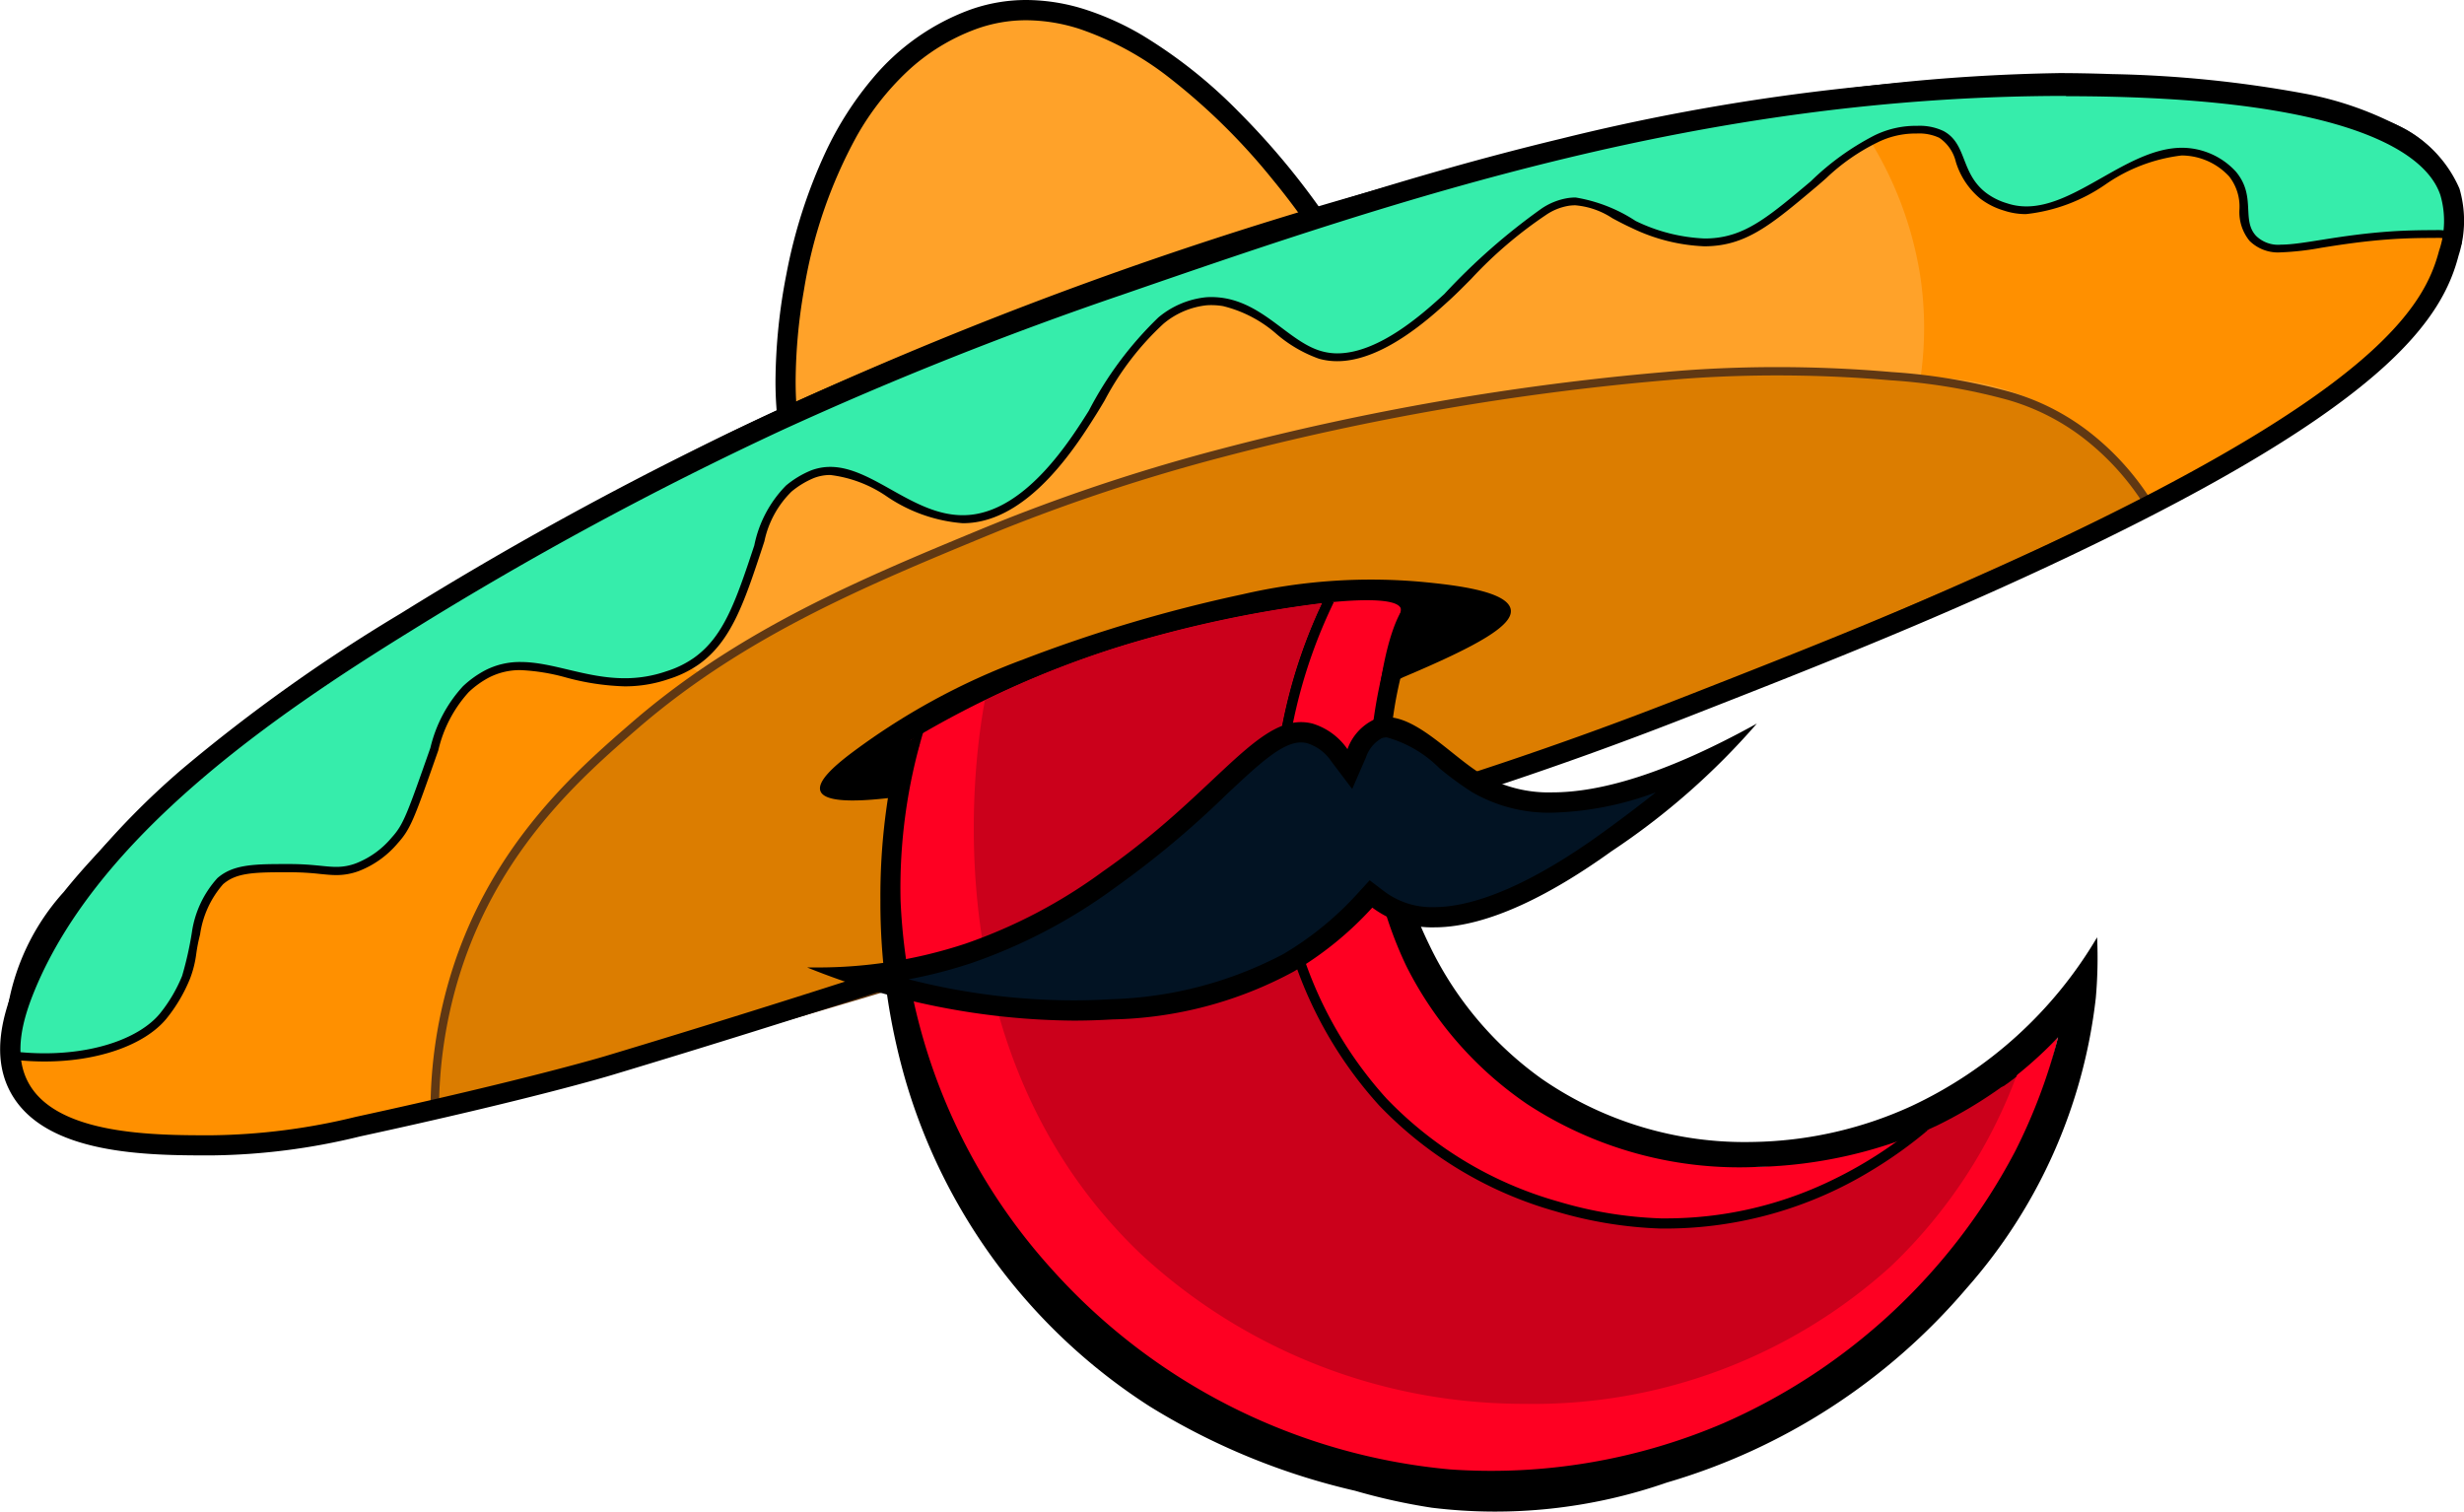 <svg xmlns="http://www.w3.org/2000/svg" width="107.112" height="65.732" viewBox="0 0 107.112 65.732">
  <g id="Group_1" data-name="Group 1" transform="translate(-295.987 -172)">
    <path id="Path_1" data-name="Path 1" d="M424.119,182.779s-7.633-11.766-15.152-9.011-8.552,14.463-7.978,17.563" transform="translate(-70.72 -0.911)" fill="#ffa229"/>
    <path id="Path_2" data-name="Path 2" d="M423.579,181.629a32.772,32.772,0,0,0-3.952-4.787,21.279,21.279,0,0,0-4.173-3.309,12.266,12.266,0,0,0-2.437-1.107,8.532,8.532,0,0,0-2.6-.426,7.247,7.247,0,0,0-2.51.445,10.014,10.014,0,0,0-4.158,2.943,14.509,14.509,0,0,0-2.051,3.2,22.329,22.329,0,0,0-1.712,5.315,24.91,24.91,0,0,0-.477,4.662c0,.392.013.754.036,1.078a8.014,8.014,0,0,0,.1.859l.865-.161a7.156,7.156,0,0,1-.092-.763c-.022-.3-.033-.64-.033-1.013a23.674,23.674,0,0,1,.358-3.936,20.719,20.719,0,0,1,2.306-6.727,11.9,11.9,0,0,1,2.174-2.782,8.824,8.824,0,0,1,2.984-1.849,6.365,6.365,0,0,1,2.207-.391,7.652,7.652,0,0,1,2.333.384,13.264,13.264,0,0,1,3.863,2.1,27.385,27.385,0,0,1,4.478,4.4c.554.673.993,1.261,1.293,1.679.15.209.265.375.343.488.039.057.068.1.087.13l.022.033.005.008v0l.739-.479Z" transform="translate(-69.811)"/>
    <path id="Path_3" data-name="Path 3" d="M306.055,229.542c-2.6,0-6.957-.006-8.308-2.528-.784-1.462-.222-3.208.268-4.393a25.112,25.112,0,0,1,7.1-9.105,72.777,72.777,0,0,1,9.43-6.713,153.01,153.01,0,0,1,16.175-8.749,160.283,160.283,0,0,1,14.905-5.927c6.643-2.3,12.673-4.329,19.185-5.9a92.553,92.553,0,0,1,21.908-2.741c.336,0,.676,0,1.011.006,5.758.069,10.032.708,12.7,1.9a5.014,5.014,0,0,1,2.976,2.705,4.392,4.392,0,0,1-.049,2.663c-.33,1.251-1.007,2.821-3.528,4.982-2.841,2.436-7.435,5.124-14.044,8.216-5.427,2.54-10.413,4.494-15.236,6.382-1.292.506-2.883,1.12-4.89,1.841-4.427,1.589-7.836,2.6-9.667,3.143l-.456.136c-2.811.837-3.949,1.251-6.016,2-1.972.716-4.672,1.7-10.332,3.6-.069.023-6.987,2.348-15.849,5.012-.141.042-3.537,1.053-10.881,2.649a27.791,27.791,0,0,1-6.385.814h-.022" transform="translate(-0.924 -7.747)" fill="#ffa229"/>
    <path id="Path_4" data-name="Path 4" d="M541.682,183.789a15.872,15.872,0,0,1,3.482,7.767,15.293,15.293,0,0,1,0,4.324,11.467,11.467,0,0,1,6.581,1.894,11.288,11.288,0,0,1,3.482,3.73,37.355,37.355,0,0,0,6.16-3.5c3.631-2.549,6.927-4.864,6.926-8.054a5.92,5.92,0,0,0-1.416-3.6c-1.484-1.905-3.969-2.927-11.02-3.214A82.982,82.982,0,0,0,541.682,183.789Z" transform="translate(-165.688 -7.467)" fill="#ff9000"/>
    <path id="Path_5" data-name="Path 5" d="M315.511,252.755a21.965,21.965,0,0,1,8.161,1.237,21.584,21.584,0,0,1,3.788,1.779c-2.279,1.368-9.15,5.9-11.02,14.119a19.108,19.108,0,0,0-.459,4.879,39.607,39.607,0,0,1-6.371,1.263c-4.209.477-9.3,1.054-11.421-1.779a4.23,4.23,0,0,1-.631-1.2c-1.194-3.639,3.088-8,6.708-11.608A57.33,57.33,0,0,1,315.511,252.755Z" transform="translate(-0.922 -54.448)" fill="#ff9000"/>
    <path id="Path_6" data-name="Path 6" d="M298.73,224.981a11.918,11.918,0,0,1-1.35-.078l-.146-.017-.016-.146c-.022-.207-.035-.418-.039-.628a9.782,9.782,0,0,1,2.528-6.2c3.292-4.094,8.5-7.893,11.318-9.794,3.438-2.322,6.194-3.922,8.017-4.982,1.8-1.048,5.435-3.1,9.481-5.1A173.478,173.478,0,0,1,371.53,183.98a81.065,81.065,0,0,1,14.746-1.6c.773,0,1.539.016,2.341.049a50.845,50.845,0,0,1,8.436.864c3.585.777,5.741,2.121,6.409,4a4.2,4.2,0,0,1,.2,1.847l-.026.252-.232-.1a2.032,2.032,0,0,0-.775-.1h-.179c-.356,0-1.06.007-1.77.058-1.219.087-2.212.244-3.009.371a12.091,12.091,0,0,1-1.735.2,1.53,1.53,0,0,1-1.22-.44,1.832,1.832,0,0,1-.391-1.263,2.3,2.3,0,0,0-.5-1.537,3.012,3.012,0,0,0-2.2-.972,7.437,7.437,0,0,0-3.4,1.28,7.362,7.362,0,0,1-3.37,1.27,2.835,2.835,0,0,1-.9-.144,3.02,3.02,0,0,1-.973-.488A3.185,3.185,0,0,1,381.988,186a1.914,1.914,0,0,0-.8-1.142,2.237,2.237,0,0,0-1.066-.207l-.122,0a3.883,3.883,0,0,0-1.669.406,9.055,9.055,0,0,0-2.255,1.569c-.148.13-.3.262-.459.395-1.712,1.44-2.746,2.309-4.15,2.49a4.549,4.549,0,0,1-.58.036,7.778,7.778,0,0,1-3.077-.778c-.3-.136-.57-.279-.829-.417a3.643,3.643,0,0,0-1.705-.586,2.142,2.142,0,0,0-.31.023,2.668,2.668,0,0,0-1.075.432,18.641,18.641,0,0,0-3.272,2.8c-.323.326-.627.635-.912.9-.861.787-2.875,2.63-4.782,2.63a2.748,2.748,0,0,1-.749-.1,5.705,5.705,0,0,1-1.768-1.033,5.628,5.628,0,0,0-2.421-1.259,3.275,3.275,0,0,0-.539-.045c-.077,0-.149,0-.221.008a3.676,3.676,0,0,0-1.967.841,12.511,12.511,0,0,0-2.6,3.38c-.136.228-.265.445-.382.63-.811,1.288-2.71,4.3-5.223,4.6a3.539,3.539,0,0,1-.411.024,6.672,6.672,0,0,1-3.2-1.135,5.619,5.619,0,0,0-2.556-.962,2.138,2.138,0,0,0-.788.148,3.992,3.992,0,0,0-1.017.619,4.456,4.456,0,0,0-1.232,2.24q-.044.138-.092.281c-.8,2.422-1.331,4.021-2.709,4.99a4.565,4.565,0,0,1-1.232.6,5.665,5.665,0,0,1-1.871.311,10.69,10.69,0,0,1-2.513-.382,8.883,8.883,0,0,0-2.006-.323,3.116,3.116,0,0,0-1.468.345,4.22,4.22,0,0,0-.914.659,5.756,5.756,0,0,0-1.368,2.605l-.02.056c-1.009,2.877-1.165,3.319-1.7,3.908a4.011,4.011,0,0,1-1.6,1.158,2.584,2.584,0,0,1-.94.173c-.215,0-.434-.022-.686-.047a12.533,12.533,0,0,0-1.308-.076h-.323c-1.295,0-2.124.038-2.732.568a4.324,4.324,0,0,0-1.052,2.279,7.3,7.3,0,0,0-.165.837,4.474,4.474,0,0,1-.261,1.057,6.644,6.644,0,0,1-1.009,1.7c-.917,1.1-2.887,1.781-5.141,1.781Z" transform="translate(-0.802 -6.999)" fill="#36edab"/>
    <path id="Path_7" data-name="Path 7" d="M385.9,182.187c.792,0,1.566.017,2.333.049,4.336.177,13.183.538,14.68,4.738a4.039,4.039,0,0,1,.2,1.767,2.248,2.248,0,0,0-.85-.115h-.18c-.327,0-1.054.007-1.782.058-2.295.163-3.771.572-4.731.572a1.367,1.367,0,0,1-1.085-.381c-.651-.7.02-1.722-.879-2.793a3.194,3.194,0,0,0-2.339-1.037c-2.342,0-4.564,2.549-6.767,2.549a2.631,2.631,0,0,1-.84-.135,2.845,2.845,0,0,1-.918-.459c-1.117-.866-.814-2.119-1.837-2.678a2.4,2.4,0,0,0-1.148-.23l-.13,0a4.073,4.073,0,0,0-1.746.423,11.489,11.489,0,0,0-2.755,1.99c-1.726,1.451-2.705,2.274-4.056,2.449a4.29,4.29,0,0,1-.556.035,7.564,7.564,0,0,1-3-.762,6.77,6.77,0,0,0-2.61-1.02,2.377,2.377,0,0,0-.336.025,2.834,2.834,0,0,0-1.148.459A27.452,27.452,0,0,0,359.2,191.4c-.859.786-2.822,2.582-4.657,2.582a2.525,2.525,0,0,1-.7-.1c-1.363-.388-2.431-2-4.209-2.3a3.533,3.533,0,0,0-.569-.047c-.108,0-.189.005-.235.009a3.835,3.835,0,0,0-2.066.879,15.62,15.62,0,0,0-3.023,4.056c-.809,1.284-2.663,4.229-5.089,4.515a3.329,3.329,0,0,1-.391.023c-2.171,0-3.91-2.1-5.758-2.1a2.339,2.339,0,0,0-.854.161,4.155,4.155,0,0,0-1.071.651,5.152,5.152,0,0,0-1.377,2.6c-.814,2.459-1.338,3.983-2.64,4.9a4.369,4.369,0,0,1-1.186.574,5.493,5.493,0,0,1-1.811.3c-1.683,0-3.123-.705-4.519-.705a3.293,3.293,0,0,0-1.552.366,4.392,4.392,0,0,0-.957.689,5.99,5.99,0,0,0-1.416,2.678c-1.019,2.9-1.17,3.336-1.684,3.9a3.841,3.841,0,0,1-1.53,1.11,2.392,2.392,0,0,1-.876.163c-.492,0-1.023-.121-1.994-.123h-.323c-1.34,0-2.2.04-2.853.612a4.459,4.459,0,0,0-1.11,2.372,15,15,0,0,1-.421,1.875,6.516,6.516,0,0,1-.977,1.652c-.841,1.007-2.7,1.715-5,1.715a11.7,11.7,0,0,1-1.33-.077c-.014-.133-.033-.348-.038-.612a9.576,9.576,0,0,1,2.487-6.084c3.668-4.561,9.69-8.684,11.278-9.757,3.364-2.272,6.062-3.845,8.007-4.974,1.28-.743,5.09-2.933,9.47-5.1a173.6,173.6,0,0,1,42.957-14.036,79.791,79.791,0,0,1,14.713-1.6m0-.367a81.219,81.219,0,0,0-14.779,1.6,173.658,173.658,0,0,0-43.056,14.065c-4.05,2-7.685,4.061-9.492,5.11-1.826,1.06-4.585,2.662-8.027,4.987-2.823,1.907-8.052,5.719-11.359,9.831a9.951,9.951,0,0,0-2.568,6.321c0,.215.018.432.04.644l.033.293.293.033a12.062,12.062,0,0,0,1.371.079c2.307,0,4.331-.708,5.282-1.847a6.842,6.842,0,0,0,1.039-1.758,4.693,4.693,0,0,0,.272-1.094,7.062,7.062,0,0,1,.163-.818,4.207,4.207,0,0,1,1-2.188c.541-.471,1.244-.521,2.612-.521h.322a12.2,12.2,0,0,1,1.29.075c.258.026.48.048.7.048a2.758,2.758,0,0,0,1-.184,4.178,4.178,0,0,0,1.674-1.207c.56-.619.716-1.065,1.738-3.973l.02-.056a5.649,5.649,0,0,1,1.323-2.534,4.011,4.011,0,0,1,.872-.629,2.939,2.939,0,0,1,1.383-.326,8.776,8.776,0,0,1,1.964.318,10.806,10.806,0,0,0,2.556.387,5.833,5.833,0,0,0,1.931-.321,4.735,4.735,0,0,0,1.278-.621c1.428-1,1.994-2.714,2.777-5.082.033-.1.062-.19.092-.282a4.262,4.262,0,0,1,1.178-2.159,3.811,3.811,0,0,1,.963-.586,1.962,1.962,0,0,1,.722-.136,5.5,5.5,0,0,1,2.466.938,6.808,6.808,0,0,0,3.292,1.158,3.7,3.7,0,0,0,.433-.025c2.6-.307,4.531-3.374,5.356-4.684.118-.187.247-.4.384-.633a12.378,12.378,0,0,1,2.556-3.33,3.49,3.49,0,0,1,1.867-.8c.067-.005.135-.008.207-.008a3.1,3.1,0,0,1,.509.042,5.5,5.5,0,0,1,2.341,1.224,5.828,5.828,0,0,0,1.827,1.062,2.907,2.907,0,0,0,.8.109c1.978,0,4.03-1.877,4.906-2.678.288-.263.594-.573.919-.9a18.5,18.5,0,0,1,3.239-2.771,2.458,2.458,0,0,1,1-.406,1.966,1.966,0,0,1,.284-.021,3.463,3.463,0,0,1,1.619.565c.261.139.532.283.84.423a7.95,7.95,0,0,0,3.153.794,4.733,4.733,0,0,0,.6-.038c1.457-.188,2.507-1.07,4.245-2.532.159-.133.312-.267.461-.4a8.908,8.908,0,0,1,2.212-1.541,3.712,3.712,0,0,1,1.591-.391c.038,0,.077,0,.116,0a2.075,2.075,0,0,1,.985.185,1.754,1.754,0,0,1,.722,1.048,3.339,3.339,0,0,0,1.066,1.6,3.181,3.181,0,0,0,1.027.517,3.028,3.028,0,0,0,.956.153,7.485,7.485,0,0,0,3.461-1.293,7.288,7.288,0,0,1,3.306-1.256,2.83,2.83,0,0,1,2.06.906,2.114,2.114,0,0,1,.453,1.428,1.979,1.979,0,0,0,.439,1.378,1.761,1.761,0,0,0,1.354.5,12.155,12.155,0,0,0,1.764-.2c.794-.126,1.782-.283,2.993-.369.7-.05,1.4-.057,1.756-.057h.18a1.874,1.874,0,0,1,.7.083l.463.207.051-.505a4.38,4.38,0,0,0-.215-1.927,5.16,5.16,0,0,0-2.48-2.683,14.626,14.626,0,0,0-4.063-1.43,51,51,0,0,0-8.466-.868c-.811-.028-1.579-.044-2.354-.044Z" transform="translate(-0.424 -6.622)"/>
    <path id="Path_8" data-name="Path 8" d="M428.5,227.291a11.456,11.456,0,0,0-2.755-3.013c-1.873-1.416-4.064-2.12-8.408-2.5a56.263,56.263,0,0,0-9.815,0c-15.756,1.4-26.005,5.34-28.783,6.457-.379.152-.678.276-.775.316-5.243,2.167-10.578,4.373-15.267,8.437-2.332,2.022-5.978,5.182-7.719,10.618a20.119,20.119,0,0,0-.947,6.112c9.517-2.359,19.571-5.218,30.046-8.694A403.525,403.525,0,0,0,428.5,227.292" transform="translate(-39.141 -33.426)" fill="#dc7d00"/>
    <path id="Path_9" data-name="Path 9" d="M428.115,226.916l.155-.1a11.639,11.639,0,0,0-2.8-3.061,10.218,10.218,0,0,0-3.335-1.667,25.781,25.781,0,0,0-5.168-.866c-1.839-.16-3.522-.214-4.969-.214-2.391,0-4.138.148-4.878.214a114.375,114.375,0,0,0-19.29,3.339,81.75,81.75,0,0,0-9.546,3.13c-.38.153-.68.276-.777.316-5.243,2.167-10.6,4.38-15.317,8.466-2.333,2.023-6.016,5.212-7.774,10.7a20.28,20.28,0,0,0-.956,6.168v.234l.228-.056c9.522-2.359,19.579-5.22,30.06-8.7a403.821,403.821,0,0,0,44.443-17.743l.189-.089-.112-.176-.155.1-.078-.166a403.4,403.4,0,0,1-44.4,17.727c-10.471,3.476-20.52,6.334-30.033,8.691l.044.178h.183a19.921,19.921,0,0,1,.938-6.057c1.726-5.384,5.334-8.515,7.665-10.536,4.66-4.04,9.973-6.239,15.217-8.406.1-.04.395-.163.773-.315a81.3,81.3,0,0,1,9.5-3.116,113.979,113.979,0,0,1,19.228-3.329c.735-.065,2.469-.212,4.846-.212,1.438,0,3.11.054,4.937.212a25.4,25.4,0,0,1,5.094.852,9.846,9.846,0,0,1,3.22,1.609,11.28,11.28,0,0,1,2.711,2.965l.155-.1-.078-.166.078.166" transform="translate(-38.758 -33.051)" fill="#603813"/>
    <path id="Path_10" data-name="Path 10" d="M385.8,183.016q.5,0,1.007.006c13.371.16,14.95,3.366,15.267,4.3a4,4,0,0,1-.058,2.41c-.62,2.355-2.64,6.039-17.333,12.914-5.414,2.533-10.3,4.446-15.21,6.371-1.46.572-3,1.163-4.879,1.837-4.8,1.722-8.318,2.741-10.1,3.272-5.467,1.628-4.665,1.673-16.363,5.61,0,0-6.878,2.315-15.836,5.008,0,0-3.408,1.024-10.847,2.64a27.5,27.5,0,0,1-6.293.8h-.021c-2.434,0-6.693-.006-7.92-2.3-.675-1.26-.215-2.8.287-4.018,2.774-6.706,10.4-11.933,16.358-15.611a152.118,152.118,0,0,1,16.128-8.724,158.1,158.1,0,0,1,14.865-5.912c12.171-4.211,25.229-8.615,40.949-8.615m0-.879a92.973,92.973,0,0,0-22.013,2.753c-6.531,1.574-12.569,3.608-19.225,5.911a160.659,160.659,0,0,0-14.947,5.944,153.449,153.449,0,0,0-16.222,8.775,73.01,73.01,0,0,0-9.488,6.755,34.075,34.075,0,0,0-4.205,4.3,20.567,20.567,0,0,0-3.016,4.966c-.525,1.27-1.121,3.143-.249,4.77,1.476,2.754,6,2.758,8.694,2.76h.022a28.178,28.178,0,0,0,6.48-.824c7.389-1.6,10.774-2.615,10.914-2.657,8.869-2.666,15.793-4.993,15.863-5.015,5.666-1.907,8.369-2.89,10.342-3.607,2.058-.749,3.191-1.16,5.992-1.994l.456-.135c1.836-.544,5.252-1.558,9.691-3.151,2.013-.723,3.608-1.338,4.9-1.846,4.829-1.892,9.822-3.848,15.261-6.393,6.646-3.11,11.273-5.818,14.144-8.281,2.629-2.255,3.341-3.966,3.667-5.206a4.956,4.956,0,0,0,.04-2.916,5.422,5.422,0,0,0-3.213-2.967c-2.726-1.216-7.058-1.867-12.877-1.937-.338,0-.68-.006-1.017-.006" transform="translate(0 -6.835)"/>
    <path id="Path_11" data-name="Path 11" d="M430.752,253.6c3.343-1.409,4.836-2.282,4.722-2.963-.138-.823-2.561-1.075-3.842-1.2a24.727,24.727,0,0,0-7.806.536A63.652,63.652,0,0,0,414.3,252.8a29.529,29.529,0,0,0-7.614,4.171c-.548.427-1.382,1.119-1.22,1.557.223.606,2.222.391,3.172.279,8.127-.942,13.471-1.561,22.116-5.2" transform="translate(-73.814 -52.142)"/>
    <path id="Path_12" data-name="Path 12" d="M437.363,252.487c-.285-.934-6.992.038-12.091,1.607a42.2,42.2,0,0,0-9.241,4.132l.423.118a21.624,21.624,0,0,0-1.123,6.794,28.413,28.413,0,0,0,1.355,7.637,24.188,24.188,0,0,0,4.337,8.336,24.527,24.527,0,0,0,8.945,6.988,27.7,27.7,0,0,0,7.831,2.279,22.093,22.093,0,0,0,2.6.211q.2,0,.4,0a24.528,24.528,0,0,0,10.825-2.521,28.353,28.353,0,0,0,6.806-4.693c1.037-.964,2.236-1.778,2.6-2.206a24.87,24.87,0,0,0,4.9-10.049,17.372,17.372,0,0,1-5.4,3.484,18.247,18.247,0,0,1-7.736,2.149v-.25a15.74,15.74,0,0,1-15-9.022c-.112-.228-.2-.409-.224-.473a17.357,17.357,0,0,1-1.4-7.485c-.014-1.5.27-5.136,1.148-6.811a.31.31,0,0,0,.038-.23m.622-.2h0" transform="translate(-80.481 -54.031)" fill="#fe0022"/>
    <path id="Path_13" data-name="Path 13" d="M468.134,251.837a22.554,22.554,0,0,0-2.255,9.706,17.873,17.873,0,0,0,4.627,12.349,17.005,17.005,0,0,0,7.669,4.6,18.01,18.01,0,0,0,4.579.749h.237a17.215,17.215,0,0,0,8.926-2.531,18.983,18.983,0,0,0,2.627-1.906,15.777,15.777,0,0,0,1.27-1.221l-.323-.3a15.34,15.34,0,0,1-1.234,1.187,18.447,18.447,0,0,1-4.315,2.789,16.5,16.5,0,0,1-6.95,1.541h-.231a17.555,17.555,0,0,1-4.461-.731,16.567,16.567,0,0,1-7.472-4.48,17.427,17.427,0,0,1-4.507-12.048,22.112,22.112,0,0,1,2.212-9.516l-.4-.19h0" transform="translate(-114.569 -53.839)"/>
    <path id="Path_14" data-name="Path 14" d="M436.356,252.034a.849.849,0,0,0-.083.188c-.033.079-.056.13-.06.139a22.134,22.134,0,0,0-1.458,7.147,16.994,16.994,0,0,0,1.63,8.461,15.893,15.893,0,0,0,5.223,5.969,16.832,16.832,0,0,0,9.97,2.747A19.889,19.889,0,0,0,459.4,274.9a19.576,19.576,0,0,0,2.69-1.584,18.189,18.189,0,0,0,2.617-2.266A24.405,24.405,0,0,1,462.844,276a26.211,26.211,0,0,1-12.684,11.823,25.624,25.624,0,0,1-11.881,2.009A26.472,26.472,0,0,1,421,281.169a25.507,25.507,0,0,1-6.61-16.077,23.665,23.665,0,0,1,1.014-7.4l-.6.459-.423-.118a27.559,27.559,0,0,0-.867,7.056,27.909,27.909,0,0,0,1.1,7.859,25.269,25.269,0,0,0,10.6,14.14,29.551,29.551,0,0,0,8.935,3.672,26.243,26.243,0,0,0,3.329.736,22.674,22.674,0,0,0,10.216-1.091,27.075,27.075,0,0,0,13.029-8.437,22.96,22.96,0,0,0,5.625-12.627,19.8,19.8,0,0,0,.057-2.64,18.416,18.416,0,0,1-8.093,7.347,17.183,17.183,0,0,1-6.887,1.55,15.507,15.507,0,0,1-9.156-2.739,15.2,15.2,0,0,1-4.9-5.839,17.062,17.062,0,0,1-1.733-7.516,17.39,17.39,0,0,1,1.525-7.114c-.619-.412-.763-.4-.8-.358" transform="translate(-79.255 -53.959)"/>
    <path id="Path_15" data-name="Path 15" d="M553.752,317.747q-.144.068-.287.133h0q.145-.065.289-.134m.005,0-.005,0,.005,0m2.7-1.587a19.66,19.66,0,0,1-2.663,1.568,18.153,18.153,0,0,0,2.663-1.568m.1-.07,0,0,0,0m.021-.015,0,0,0,0m.021-.015,0,0,0,0m.021-.015-.005,0,.005,0m.021-.016-.007,0,.007,0m.021-.015-.006,0,.006,0m.021-.015-.006,0,.006,0m.021-.015-.006,0,.006,0m.021-.016-.007,0,.007,0m.021-.015-.007,0,.007,0m.021-.016-.007.005.007-.005m.021-.016-.007.005.007-.005m.021-.016-.008.006.008-.006m.021-.015-.007.006.007-.006m.021-.016-.007.006.007-.006m.021-.015-.007.005.007-.005m.021-.016-.007.005.007-.005m.019-.015,0,0,0,0m.021-.016,0,0,0,0m.02-.015,0,0,0,0m.02-.015,0,0,0,0m.12-.093,0,0,0,0m.021-.016-.005,0,.005,0m.021-.016-.007.005.007-.005m.021-.016-.008.006.008-.006m.021-.016-.008.006.008-.006m.021-.016-.008.006.008-.006m.021-.016-.008.006.008-.006m.021-.016-.008.006.008-.006m.021-.017-.008.007.008-.007m.021-.017-.008.007.008-.007m.014-.011h0" transform="translate(-173.634 -96.79)" fill="#ccc"/>
    <path id="Path_16" data-name="Path 16" d="M442.468,251.31a34.665,34.665,0,0,0-14.922,4.247c-.013.059-.04.181-.074.361a41.372,41.372,0,0,1,5.986-2.37,51.582,51.582,0,0,1,8.67-1.845q.051-.11.1-.221h0l.118.056c.045-.089.085-.165.119-.228" transform="translate(-88.668 -53.484)"/>
    <path id="Path_17" data-name="Path 17" d="M441.124,252.513a51.58,51.58,0,0,0-8.67,1.845,41.37,41.37,0,0,0-5.986,2.37c-.464,2.429-2.39,15.354,6.789,24.089a24.425,24.425,0,0,0,14.751,6.428c.453.035,1.1.072,1.9.072a23.134,23.134,0,0,0,15.945-5.983,22.072,22.072,0,0,0,5.466-8.3h0l-.012.01-.008.007-.013.01-.008.007-.013.01-.007.006-.013.01-.008.006-.013.01-.008.006-.013.01-.008.006-.013.01-.007.006-.014.01-.007.005-.014.011-.005,0-.016.012,0,0-.117.09,0,0-.017.013,0,0-.016.012,0,0-.016.012,0,0-.015.011-.007.005-.014.01-.007,0-.014.01-.007.006-.014.01-.007.006-.013.01-.008.006-.014.01-.007.005-.014.01-.007.005-.014.01-.007,0-.014.01-.007,0-.015.011-.006,0-.015.011-.006,0-.015.011-.006,0-.014.011-.007,0-.015.011-.005,0-.016.012,0,0-.017.012,0,0-.018.013,0,0-.081.058-.014.01a18.183,18.183,0,0,1-2.663,1.568l-.014.006h0l-.027.012-.005,0h0c-.1.046-.192.091-.289.135a19.06,19.06,0,0,1-2.481,1.781,17.219,17.219,0,0,1-8.926,2.531l-.237,0a18,18,0,0,1-4.579-.749,17.009,17.009,0,0,1-7.669-4.6A17.873,17.873,0,0,1,438.973,262a22.524,22.524,0,0,1,2.149-9.486" transform="translate(-87.664 -54.295)" fill="#cb001b"/>
    <path id="Path_18" data-name="Path 18" d="M468.136,251.837h0c-.035.073-.07.147-.1.221a22.518,22.518,0,0,0-2.149,9.486,17.873,17.873,0,0,0,4.627,12.349,17.007,17.007,0,0,0,7.669,4.6,18.01,18.01,0,0,0,4.579.749H483a17.215,17.215,0,0,0,8.926-2.531,18.993,18.993,0,0,0,2.481-1.781h0c-.349.158-.7.3-1.047.428a16.954,16.954,0,0,1-5.813,2.965,17.238,17.238,0,0,1-4.672.637,16.68,16.68,0,0,1-8.414-2.214,17.319,17.319,0,0,1-7.519-9.642,20.11,20.11,0,0,1,1.316-15.21l-.118-.056" transform="translate(-114.572 -53.839)"/>
    <path id="Path_19" data-name="Path 19" d="M555.461,312.643l-4.619,3.242c-.176.15-.372.311-.586.479.347-.129.7-.271,1.047-.429q.144-.065.287-.133h0l.005,0,.026-.012h0l.014-.007a19.663,19.663,0,0,0,2.663-1.568l.014-.01.081-.058,0,0,.018-.013,0,0,.017-.012,0,0,.016-.012.005,0,.015-.011.007,0,.014-.011.006,0,.015-.011.006,0,.015-.011.006,0,.015-.011.007,0,.014-.01.006,0,.014-.01.007-.005.014-.01.007-.005.014-.01.008-.006.013-.01.007-.006.014-.01.007-.006.014-.01.007,0,.014-.01.007-.005.015-.011,0,0,.016-.012,0,0,.016-.012,0,0,.017-.013,0,0,.117-.09,0,0,.016-.012.005,0,.014-.011.007-.005.013-.01.008-.006.013-.01.008-.006.013-.01.008-.006.013-.01.008-.006.013-.01.007-.006.013-.01.008-.007.013-.01.008-.007.012-.01h0c.128-.341.237-.656.331-.941" transform="translate(-171.47 -94.845)"/>
    <path id="Path_20" data-name="Path 20" d="M420.061,281.379a30.056,30.056,0,0,1-9.271-1.508,20.626,20.626,0,0,0,4.729-.977A23.062,23.062,0,0,0,421.6,275.7a40.556,40.556,0,0,0,4.795-4c1.489-1.4,2.565-2.41,3.562-2.41a1.565,1.565,0,0,1,.391.049,2.389,2.389,0,0,1,1.287.948l.454.6.3-.69a1.806,1.806,0,0,1,.934-1.063,1.047,1.047,0,0,1,.363-.063,5.2,5.2,0,0,1,2.563,1.435,13.353,13.353,0,0,0,1.363,1,6.247,6.247,0,0,0,3.273.835,16.864,16.864,0,0,0,6.888-1.906A46.8,46.8,0,0,1,443.2,274.1c-2.978,2.139-5.484,3.224-7.45,3.224a3.909,3.909,0,0,1-2.425-.768l-.32-.244-.271.3a14.313,14.313,0,0,1-3.313,2.7,17.5,17.5,0,0,1-7.677,2.021C421.187,281.361,420.621,281.379,420.061,281.379Z" transform="translate(-77.419 -65.461)" fill="#021323"/>
    <path id="Path_21" data-name="Path 21" d="M428.929,268.6a5.171,5.171,0,0,1,2.288,1.339,13.871,13.871,0,0,0,1.411,1.035,6.673,6.673,0,0,0,3.5.9,13.873,13.873,0,0,0,4.5-.885c-.737.588-1.557,1.208-2.448,1.848-2.86,2.055-5.348,3.142-7.193,3.142a3.431,3.431,0,0,1-2.159-.679l-.641-.488-.542.594a13.876,13.876,0,0,1-3.211,2.614,17.065,17.065,0,0,1-7.481,1.961c-.546.033-1.1.051-1.654.051a29.019,29.019,0,0,1-7.155-.915,20.844,20.844,0,0,0,2.753-.713,23.466,23.466,0,0,0,6.193-3.25,40.991,40.991,0,0,0,4.845-4.043c1.416-1.33,2.438-2.29,3.261-2.29a1.154,1.154,0,0,1,.283.036,1.971,1.971,0,0,1,1.042.787l.908,1.2.6-1.381a1.49,1.49,0,0,1,.681-.825.6.6,0,0,1,.213-.036h0m0-.879a1.482,1.482,0,0,0-.515.09,2.268,2.268,0,0,0-1.186,1.3A2.855,2.855,0,0,0,425.7,268a2.044,2.044,0,0,0-.5-.063c-2.068,0-3.93,3.238-8.608,6.491a22.492,22.492,0,0,1-5.969,3.137,20.431,20.431,0,0,1-6.47,1.037c-.144,0-.284,0-.417,0a31.482,31.482,0,0,0,11.569,2.31q.84,0,1.709-.052a17.23,17.23,0,0,0,7.873-2.081,14.757,14.757,0,0,0,3.415-2.779,4.326,4.326,0,0,0,2.692.858c2.4,0,5.224-1.524,7.706-3.307A31.168,31.168,0,0,0,445.019,268c-4.02,2.226-6.857,2.991-8.892,2.991a5.749,5.749,0,0,1-3.046-.771c-1.3-.782-2.792-2.5-4.152-2.5Z" transform="translate(-72.66 -64.548)"/>
  </g>
</svg>
